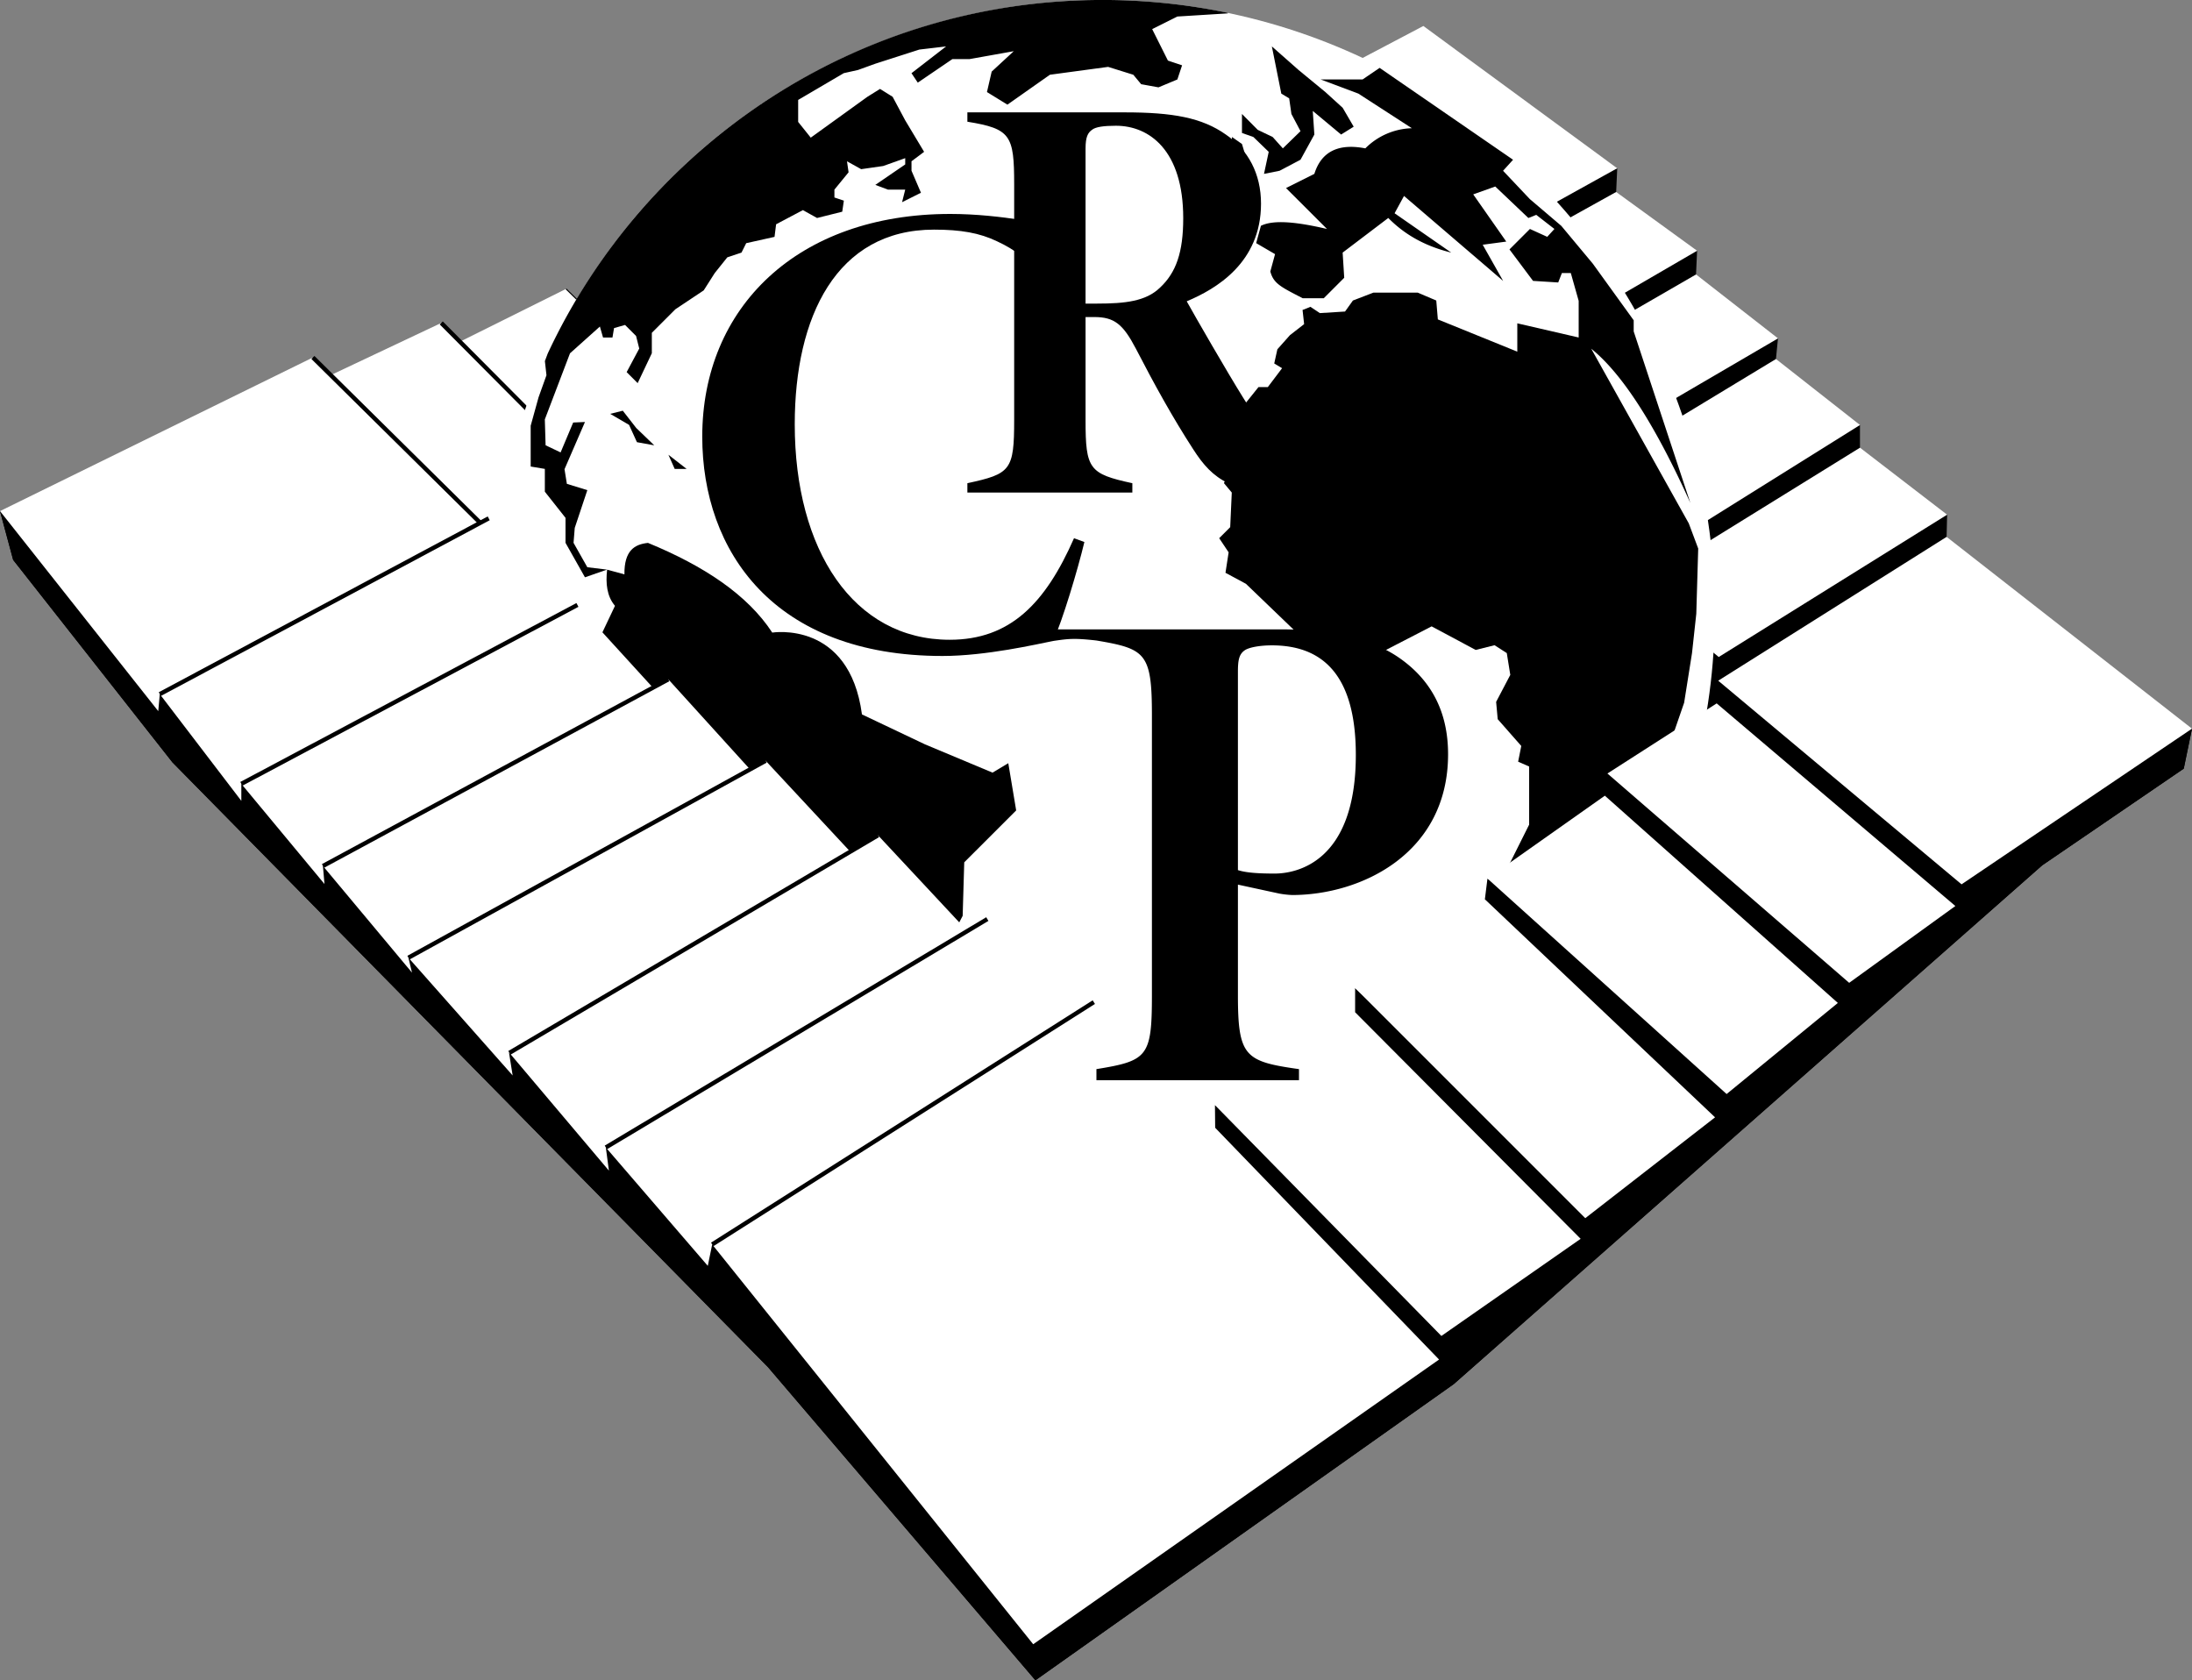 <svg xmlns="http://www.w3.org/2000/svg" viewBox="0 0 2046.22 1568.51"><rect x="0" y="0" width="2046.22" height="1568.51" fill="#808080" stroke="none"/><path d="M1881.4,982.73l.5-20.7-87.37-5.75,6-56.82V878.28l-94.5,2.3,16.07-63.89,1.91-19.25-79.51-1.12,3-58.54,1-22.14-73.15-9.45-2.4-45.42,1-22.13L64.28,958.65l12.26,45.49,148.7,189,556.07,564.71L1030.83,2050l390.51-276.48,549.34-484.28L2102.79,1199l7.7-37.29-205.79-32ZM1578.73,1195l-2.41,20.71-91.92,57.25-2.4,19.27-92.41,58.65,1.08,21-61.33,36.07-34.79,20.46V1451l-96.12,62.21.24,25.86L423.76,1100.87,1347,805.64l310.76,346.58Z" transform="translate(-64.27 -481.51)"/><polygon points="1736.29 417.9 1525.5 548.32 1604.43 613.29 1817.62 480.46 1736.29 417.9" fill="#fff"/><polygon points="1657.85 335.12 1448.03 462.17 1528.4 526.67 1736.29 396.72 1657.85 335.12" fill="#fff"/><polygon points="1659.77 315.88 1583.25 256.19 1403.52 360.02 1394.5 396.93 1445.63 441.01 1659.77 315.88" fill="#fff"/><polygon points="1298.84 274.02 1296.44 252.37 1137.64 124.83 1328.69 24.25 1509.63 157.08 1298.84 274.02" fill="#fff"/><polygon points="1508.66 179.2 1438.15 218.4 1409.48 335.67 1584.22 234.07 1508.66 179.2" fill="#fff"/><polygon points="1205.96 302.89 1296.44 252.37 1121.75 113.76 1048.13 147.92 1205.96 278.81 1205.96 302.89" fill="#fff"/><polygon points="1205.96 278.81 1031.77 136.38 953.81 173.91 1114.05 307.21 1113.58 332.71 1205.96 278.81" fill="#fff"/><polygon points="935.04 159.49 855.15 202.79 1017.82 338.5 1018.76 362.56 1114.05 307.21 935.04 159.49" fill="#fff"/><polygon points="841.66 185.96 755.54 228.78 915.3 369.29 919.15 392.4 1017.82 338.5 841.66 185.96" fill="#fff"/><polygon points="739.17 212.42 653.99 257.66 808.47 399.62 814.25 424.65 915.3 369.29 739.17 212.42" fill="#fff"/><polygon points="635.72 241.77 543.78 286.53 698.26 436.19 705.48 459.76 808.47 399.62 635.72 241.77" fill="#fff"/><polygon points="429.75 318.76 528.39 269.68 698.26 436.19 584.7 495.86 583.26 473.73 429.75 318.76" fill="#fff"/><polygon points="307.99 350.54 411.92 301.45 583.26 473.73 485.09 522.82 307.99 350.54" fill="#fff"/><line x1="292.1" y1="333.68" x2="457.18" y2="496.83" stroke="#000" stroke-miterlimit="10"/><line x1="698.26" y1="436.19" x2="528.39" y2="269.68" stroke="#000" stroke-miterlimit="10"/><line x1="583.26" y1="473.73" x2="411.92" y2="301.45" stroke="#000" stroke-miterlimit="10" stroke-width="4"/><circle cx="1029.37" cy="571.4" r="571.4" fill="#fff"/><path d="M1005.51,1193.93l-14.69,8.81-63.16-26.44-58.76-27.91c-11.75-88.13-83.73-76.38-83.73-76.38-23.19-35.46-64-62.34-116-83.73-12.44,1.31-22.25,7-22,29.38l-16.16-4.4c-1.47,13-.22,24.83,7.34,33.78L610.37,1106v49.78l52.89,111.64,35.25,33.78,26.44,94,58.76,99.89,30.84,30.84,13.22-41.13,2.12-3,15.51,3,47-72-2.93-16.16c12.86-16.76,30.84-26.44,55.82-26.44l17.62-33.79,1.47-49.94,48.48-48.47Z" transform="translate(-64.27 -481.51)"/><polygon points="629.83 437.73 623.96 424.51 640.95 437.73 629.83 437.73"/><polygon points="610.74 415.7 594.58 412.76 587.23 396.61 569.61 386.32 581.36 383.38 593.95 399.54 610.74 415.7"/><polygon points="1163.78 149.09 1150.02 149.09 1150.02 127.88 1159.37 134.41 1163.78 149.09"/><path d="M1515.31,695.24l-6.7,7.34-16.16-7.34-19.09,19.09,22,29.38,23.5,1.47,3.43-8.81h8.32l7.35,26v34.18l-57.29-13.22v26.44l-74.18-30.11-1.47-17.63-17.24-7.34H1346.3l-19.1,7.34-7.34,10.28-23.51,1.47-8.81-5.87-7.34,2.94,1.46,13.22-13.22,10.28-11.75,13.22-2.93,13.22,7.34,4.41-13.31,17.62h-8.72l-17.63,22L1220,876.65l-19.1,29.79v9.87l10.29,7.34-4.41,8.82,7.35,8.81-1.47,32.31-10.29,10.29,8.82,13.22-2.94,19.09,19.1,10.29,74.91,72,27.91-16.16,27.91,5.88,42.6-22,41.13,22,17.62-4.41,11.42,7.35,3.27,20.34-13.22,25.19,1.47,16.16,22,25-2.93,14.69,10.28,4.5v54.26l-28.65,57.29,6.61,17.62-13.22,61.36v47.34l69.78-53.61,47-63.17v-23.5l14.69-19.1,20.57-20.56,17.62-57.29-4.4-17.62,14.69-42.6,7.34-46.27,4-36.73,1.79-60.9-8.81-23.5-91.07-163.05c29.48,23.81,60.35,72.49,92.54,144l-52.88-160.12V780.49l-38.19-52.88-29.38-35.25-29.38-25-25-26.44,9.33-10.29-124.57-85.77-15.88,10.8h-39.2l35.25,13.22,49.94,32.32A63.82,63.82,0,0,0,1338.79,620c-24.81-4.82-41,2.75-47.58,23.83l-26.44,13.22L1303,695.24c-27-6.33-49.59-9-61.69-2.94l-4.41,16.16,17.63,10.28-4.41,16.16c2.94,11.44,10.29,14.69,30.2,25H1300l19.09-19.1-1.47-23.5,42.6-32.32c17.38,17.63,37.41,27,58.76,32.32l-52.88-36.72,8.81-16.16,92.54,79.32-19.09-33.78,22-2.94-30.85-44.07,20.57-7.34L1491,685l7.35-2.93Z" transform="translate(-64.27 -481.51)"/><path d="M1210.42,494v-.52a574.06,574.06,0,0,0-116.78-12c-229.32,0-427.09,135.14-518.06,330l-2.66,7.08,1.47,13.22L567,852.41l-7.34,26.51V917l13.22,2.21v21.29l19.3,24.4v23.34l18.15,32.16,20.57-7.18-18.36-2.21-12.87-22.77,1.12-13.95,11.75-35.25-19.1-5.88-2.2-13.66,19.09-44.07-11,.49-11.75,27.91-14-6.66L572.86,873l23.5-61.69,27.91-25,2.94,10.28H636l1.47-8.81,10.28-2.94,10.29,10.28L661,806.87l-11.75,22,10.28,10.28,13.22-27.91V792.19l22-22,26.44-17.63,10.28-16.15,11.75-14.69,13.22-4.41,4.41-8.81,26.44-5.88,1.47-11.75,25-13.22L827,685l23.5-5.87L852,668.8l-8.81-2.94v-7.35l13.22-16.15-1.47-10.29,13.22,7.35,20.56-2.94,20.57-7.34V635l-27.91,19.1,11.75,4.4h16.16l-2.94,11.76,17.63-8.82-8.82-20.56v-8.82l11.76-8.81-17.63-29.38-11.75-22-11.75-7.35L874,571.85,821.1,610l-11.75-14.69V574.79l42.6-25,13.22-2.94L881.33,541l41.13-13.22,25-2.94-32.32,25,5.88,8.81,32.32-22h16.15l41.13-7.35L990,548.35l-4.41,19.09,19.1,11.75,39.66-27.91,54.35-7.34,23.5,7.34,7.34,8.82,16.16,2.94,17.63-7.35,4.41-13.22-13.22-4.41-14.69-29.37,23.5-11.76Z" transform="translate(-64.27 -481.51)"/><polygon points="1225.47 103.56 1226.94 125.59 1214.02 149.09 1194.52 159.38 1179.94 162.31 1184.34 141.75 1170.02 127.88 1159.37 124.12 1159.37 106.39 1174.06 121.19 1188.02 127.88 1197.52 138.49 1214.02 122.43 1205.53 106.39 1203.44 91.81 1196.1 87.4 1187.28 43.33 1212.25 65.37 1237.22 85.93 1253.38 100.62 1263.66 118.25 1251.91 125.59 1225.47 103.56"/><path d="M64.28,958.65l12.26,45.49,148.7,189,556.07,564.71L1030.83,2050l390.51-276.48,549.34-484.28L2102.79,1199l7.7-37.29L1897,1133.09,1881.4,982.73l-213.18,134.2-1.44,21.17-1.73,77.49-100.26-11.94-2.41,20.71-18.65,108.37-90.94-31-2.4,19.27-71.82,128-49.3-45.17v22.62l-40.57,114.13-90.27-27.41.24,25.86Z" transform="translate(-64.27 -481.51)"/><polygon points="1134.15 1031.6 1264.99 944.89 1475.53 1156.39 1345.52 1247.07 1134.15 1031.6" fill="#fff"/><polygon points="1264.99 922.27 1386.12 839.45 1601 1042.99 1479.85 1137.13 1264.99 922.27" fill="#fff"/><polygon points="1498.11 742.75 1388.52 820.09 1611.79 1021.24 1715.63 936.21 1498.11 742.75" fill="#fff"/><polygon points="1602.51 656.59 1500.52 722.04 1726.2 917.44 1825.32 845.73 1602.51 656.59" fill="#fff"/><polygon points="2046.21 680.18 1831.1 825.5 1603.95 635.41 1817.15 501.15 2046.21 680.18" fill="#fff"/><polygon points="0 477.09 147.73 663.82 149.17 647.93 457.18 496.82 292.1 333.68 0 477.09" fill="#fff"/><line x1="292.1" y1="333.68" x2="457.18" y2="496.83" stroke="#000" stroke-miterlimit="10" stroke-width="4"/><polygon points="225.28 747.57 149.17 647.93 456.21 483.84 527.98 569.98 225.28 731.69 225.28 747.57" fill="#fff"/><polygon points="302.9 825.19 225.28 731.69 539.03 564.69 608.98 641.37 301.46 808.36 302.9 825.19" fill="#fff"/><polygon points="384.6 907.91 301.46 808.36 623.9 634.14 699.82 717.83 381.25 893.96 384.6 907.91" fill="#fff"/><polygon points="800.01 801.79 714.74 710.14 381.25 893.96 478.56 1003.91 475.18 982.74 800.01 801.79" fill="#fff"/><polygon points="475.52 982.79 819.61 779.72 903.36 869.47 565.53 1071.09 568.43 1092.77 475.52 982.79" fill="#fff"/><polygon points="565.53 1071.09 921.66 857.92 1013 954.97 664.82 1161.64 660.72 1181.63 565.53 1071.09" fill="#fff"/><polygon points="1021.06 935.46 664.82 1161.64 964.5 1534.85 1343.36 1269.08 1021.06 935.46" fill="#fff"/><line x1="456.21" y1="483.84" x2="149.17" y2="647.93" stroke="#000" stroke-miterlimit="10" stroke-width="4"/><line x1="225.28" y1="731.69" x2="539.03" y2="564.69" stroke="#000" stroke-miterlimit="10" stroke-width="4"/><line x1="301.46" y1="808.36" x2="623.9" y2="634.14" stroke="#000" stroke-miterlimit="10" stroke-width="4"/><line x1="381.25" y1="893.96" x2="714.74" y2="710.14" stroke="#000" stroke-miterlimit="10" stroke-width="4"/><line x1="475.52" y1="982.79" x2="819.61" y2="779.72" stroke="#000" stroke-miterlimit="10" stroke-width="4"/><line x1="565.53" y1="1071.09" x2="921.66" y2="857.92" stroke="#000" stroke-miterlimit="10" stroke-width="4"/><line x1="664.82" y1="1161.64" x2="1021.06" y2="935.46" stroke="#000" stroke-miterlimit="10" stroke-width="4"/><path d="M1304.23,945.09h-24.57c-65.52-2.73-83-15.29-101.56-44.23-19.11-29.48-36-60.06-53.51-93.91-12-22.94-20.21-29.49-38.77-29.49h-8.19v96.1c0,45.87,3.27,50.24,43.68,59v8.74h-154v-8.74c40.4-8.73,43.68-12,43.68-59v-220c0-45.87-3.28-51.87-43.68-58.43v-8.73h146.88c44.78,0,72.08,4.91,94.46,20.75,20.75,14.19,32.77,36.58,32.77,64.43,0,55.15-42,79.72-69.35,91.19,8.19,14.74,37.13,65,52.42,89.55,20.75,33.3,27.85,44.22,39.86,58.42,12.56,14.74,20.2,19.66,41.5,26.76ZM1088.55,764.9c26.21,0,45.32-2.18,58.42-14.74,15.29-14.2,21.84-33.31,21.84-65,0-63.34-31.67-86.27-62.79-86.27-11.47,0-19.11,1.09-22.39,3.82-3.82,2.73-6,6.55-6,17.47V764.9Z" transform="translate(-64.27 -481.51)"/><path d="M1076.53,987.47c-6.07,25.52-20.66,74.14-29.16,92.37-15.2,3-62.6,14-103.31,14-157.4,0-224.24-97.84-224.24-204.79,0-120.32,88.72-207.83,231.53-207.83,48.62,0,93,10.94,107.56,12.15,1.22,31,5.47,68.06,8.51,93l-10.94,2.43c-12.15-43.15-27.35-66.24-61.38-82-16.4-7.9-34-10.94-58.94-10.94-91.16,0-130,81.43-130,181.7,0,117.29,54.69,201.15,144.63,201.15,56.52,0,89.33-34,116.07-94.8Z" transform="translate(-64.27 -481.51)"/><path d="M1040.76,1069h218.6c51.15,0,86.11,9.71,110.07,25.9,30.43,20.72,46.61,50.5,46.61,90.64,0,92.59-80.93,131.44-145.67,131.44a90.81,90.81,0,0,1-11.66-1.3l-38.85-8.41v102.94c0,57.63,6.48,62.16,57,69.28v10.36H1087.78v-10.36c47.91-7.77,51.8-11.65,51.8-69.28V1149.33c0-58.28-5.83-62.16-51.8-69.93-20.91-2.36-26-1.66-40.41.44m172.49,213.87c7.77,2.59,20.08,3.24,34.32,3.24,19.42,0,75.75-9.72,75.75-110.72,0-77-33-102.3-78.34-102.3-11.65,0-21.37,1.94-25.25,4.53-5.83,3.89-6.48,10.36-6.48,20.72Z" transform="translate(-64.27 -481.51)"/></svg>